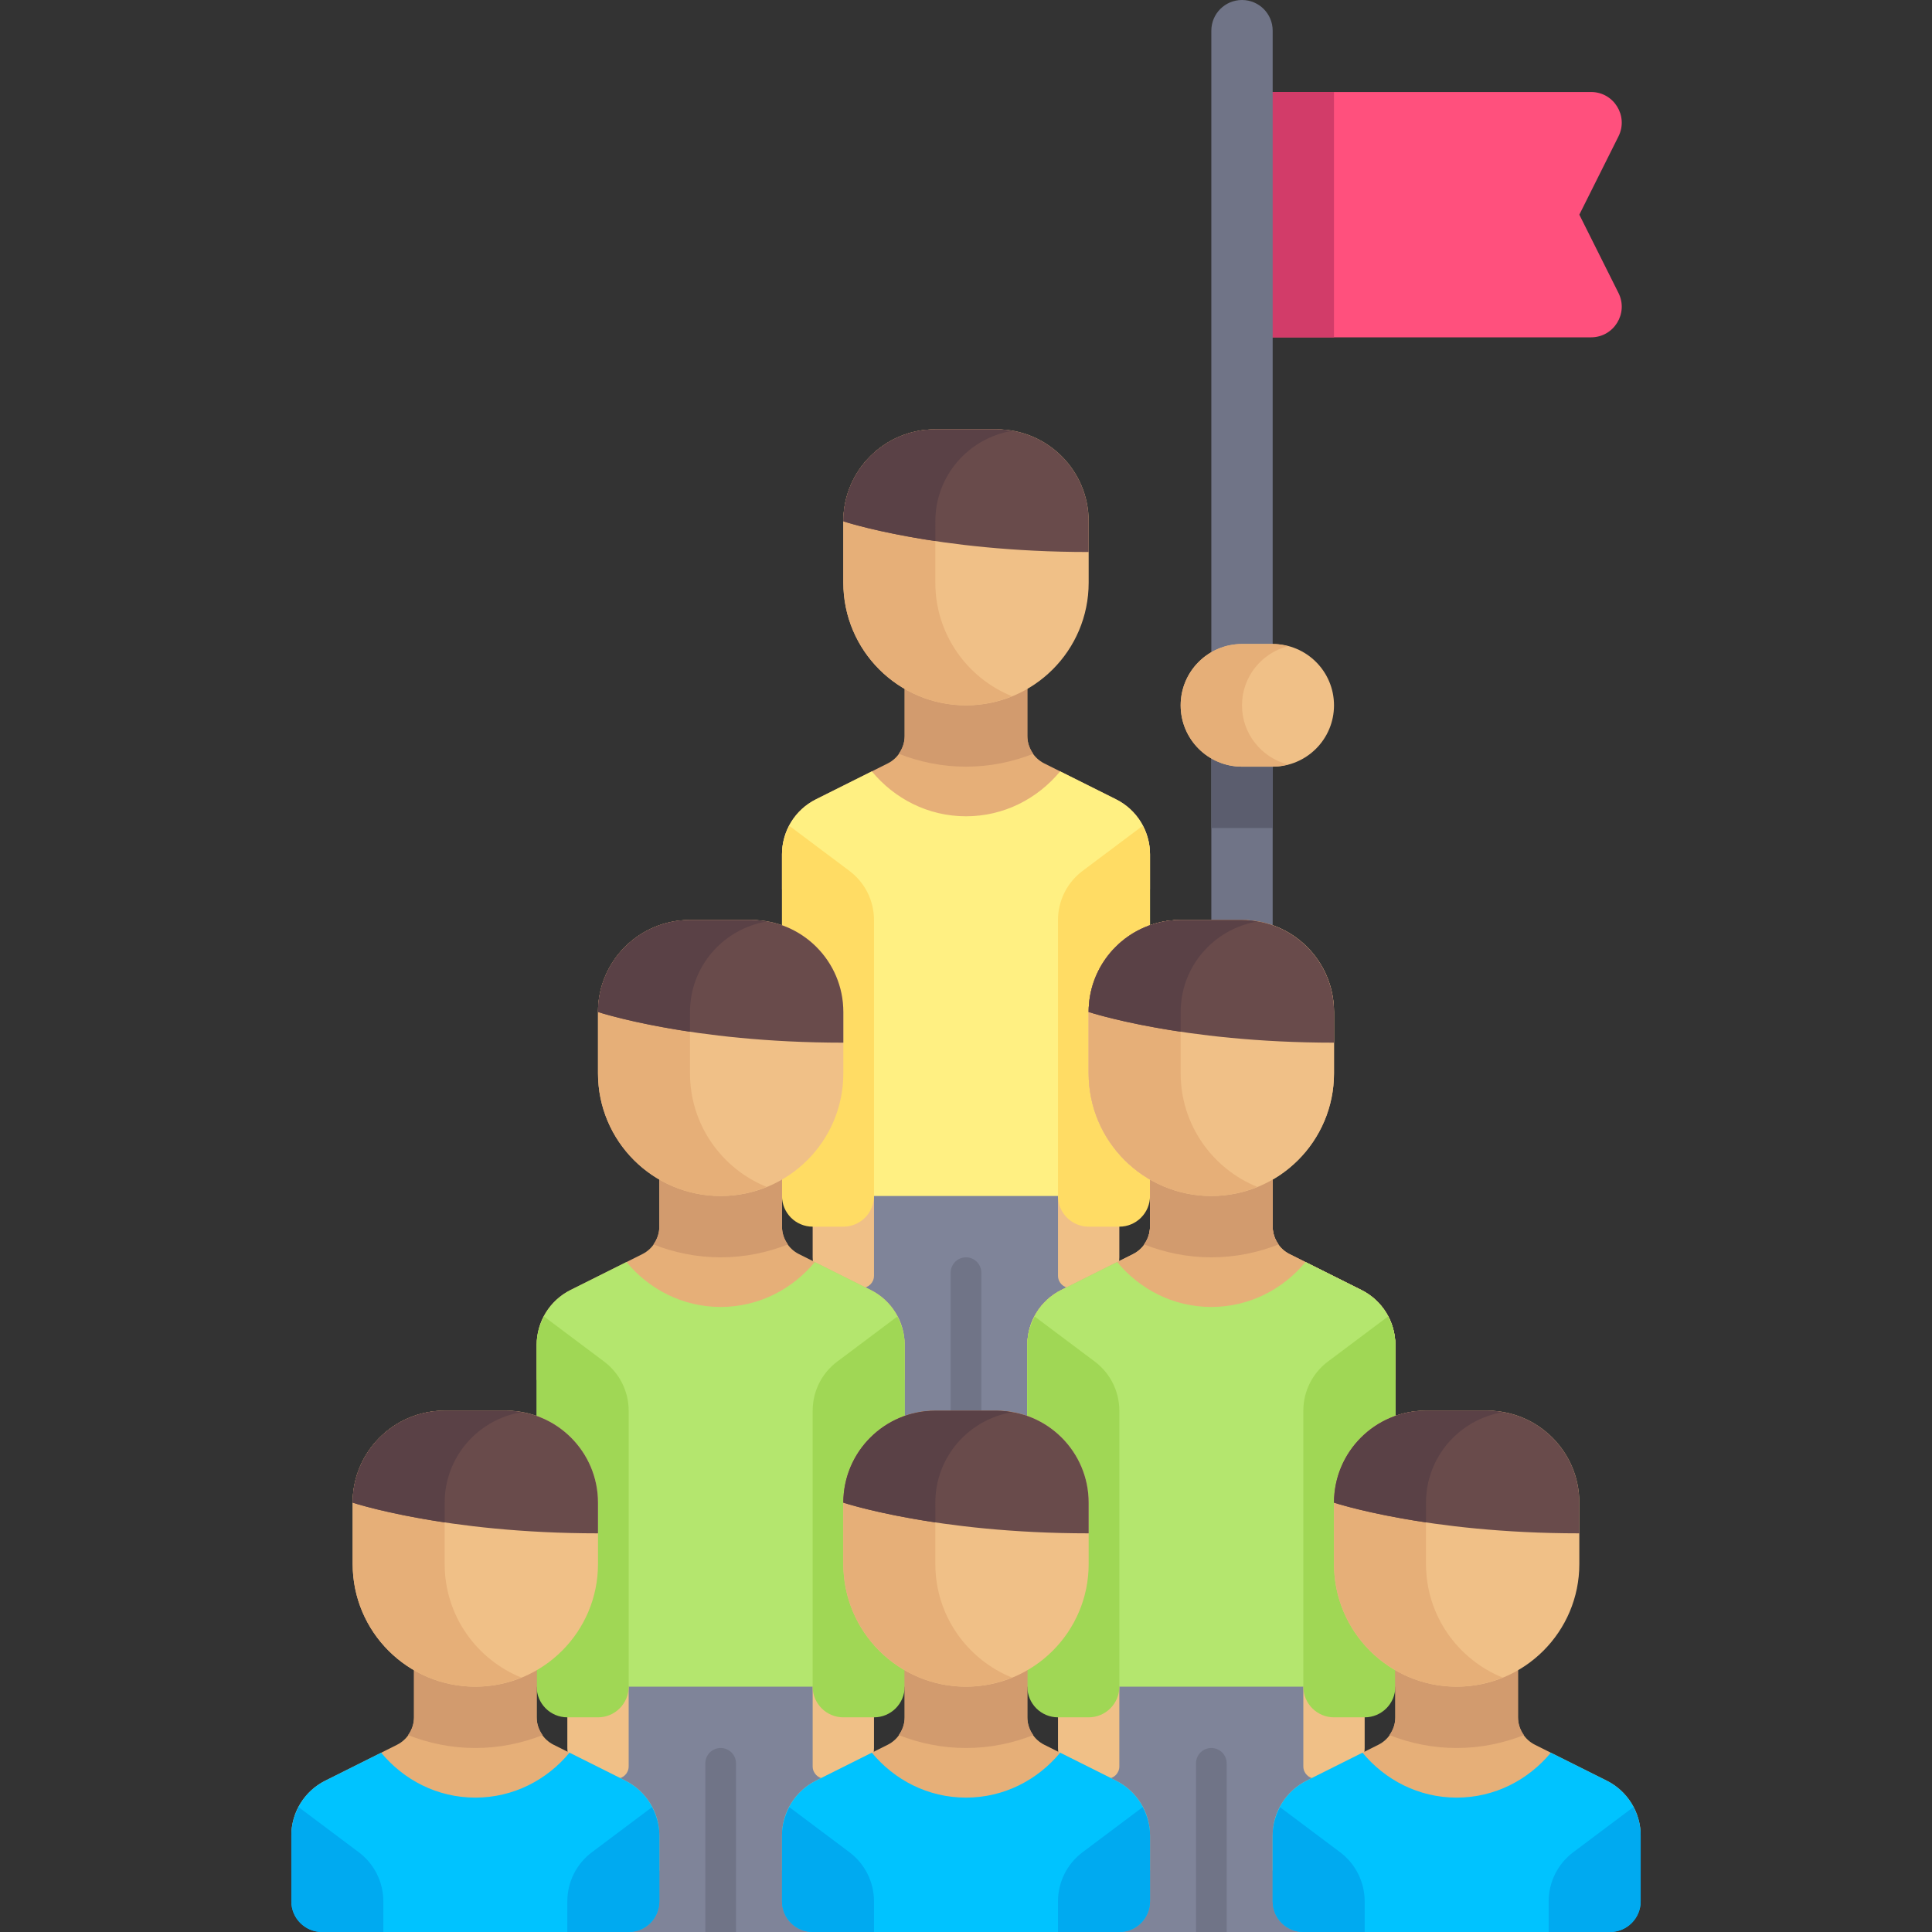 <?xml version="1.0" encoding="iso-8859-1"?>
<!-- Generator: Adobe Illustrator 19.0.0, SVG Export Plug-In . SVG Version: 6.00 Build 0)  -->
<svg version="1.1" id="Layer_1" xmlns="http://www.w3.org/2000/svg" xmlns:xlink="http://www.w3.org/1999/xlink" x="0px" y="0px"
	 viewBox="0 0 512 512" style="enable-background:new 0 0 512 512;" xml:space="preserve">
<rect x="0" y="0" width="512" height="512" fill="#333333" stroke="none"/>
<path style="fill:#FF507D;" d="M421.644,24.381h-92.501v65.016h92.501c6.041,0,9.971-6.358,7.269-11.761L418.54,56.889
	l10.373-20.746C431.615,30.739,427.685,24.381,421.644,24.381z"/>
<rect x="329.14" y="24.381" style="fill:#D23C69;" width="24.381" height="65.02"/>
<path style="fill:#707487;" d="M329.143,365.714c-4.492,0-8.127-3.635-8.127-8.127V8.127c0-4.492,3.635-8.127,8.127-8.127
	s8.127,3.635,8.127,8.127v349.46C337.27,362.079,333.635,365.714,329.143,365.714z"/>
<rect x="321.02" y="195.05" style="fill:#5B5D6E;" width="16.254" height="24.381"/>
<rect x="223.49" y="308.82" style="fill:#7F8499;" width="65.02" height="73.14"/>
<path style="fill:#707487;" d="M256,333.206c-2.244,0-4.063,1.819-4.063,4.063v44.698h8.127V337.27
	C260.064,335.026,258.244,333.206,256,333.206z"/>
<path style="fill:#E6AF78;" d="M295.777,211.832l-19.031-9.516c-2.753-1.376-4.492-4.19-4.492-7.269v-16.254h-32.508v16.254
	c0,3.078-1.739,5.893-4.493,7.269l-19.031,9.516c-5.506,2.753-8.985,8.381-8.985,14.537v9.313h97.524v-9.313
	C304.762,220.213,301.284,214.585,295.777,211.832z"/>
<path style="fill:#FFF082;" d="M295.777,211.832l-14.824-7.412c-5.963,7.212-14.865,11.905-24.953,11.905
	c-10.089,0-18.991-4.693-24.953-11.905l-14.824,7.412c-5.506,2.753-8.985,8.381-8.985,14.538v90.583h97.524V226.37
	C304.762,220.213,301.284,214.585,295.777,211.832z"/>
<path style="fill:#D29B6E;" d="M239.746,178.794v16.254c0,1.734-0.598,3.349-1.572,4.706c5.529,2.182,11.531,3.421,17.826,3.421
	c6.295,0,12.297-1.239,17.826-3.421c-0.974-1.357-1.572-2.972-1.572-4.706v-16.254H239.746z"/>
<path style="fill:#F0C087;" d="M256,186.921L256,186.921c-17.954,0-32.508-14.554-32.508-32.508v-16.254
	c0-13.465,10.916-24.381,24.381-24.381h16.254c13.465,0,24.381,10.916,24.381,24.381v16.254
	C288.508,172.366,273.954,186.921,256,186.921z"/>
<path style="fill:#E6AF78;" d="M247.873,154.413v-16.254c0-12.073,8.797-22.028,20.317-23.971c-1.328-0.224-2.672-0.41-4.063-0.41
	h-16.254c-13.465,0-24.381,10.916-24.381,24.381v16.254c0,17.953,14.554,32.508,32.508,32.508c4.318,0,8.421-0.882,12.19-2.411
	C256.287,179.683,247.873,168.048,247.873,154.413z"/>
<path style="fill:#694B4B;" d="M223.492,138.159c0,0,24.381,8.127,65.016,8.127v-8.127c0-13.465-10.916-24.381-24.381-24.381
	h-16.254C234.408,113.778,223.492,124.693,223.492,138.159L223.492,138.159z"/>
<path style="fill:#5A4146;" d="M247.873,138.159c0-12.073,8.797-22.028,20.317-23.971c-1.328-0.224-2.672-0.41-4.063-0.41h-16.254
	c-13.465,0-24.381,10.916-24.381,24.381c0,0,8.741,2.89,24.381,5.224L247.873,138.159L247.873,138.159z"/>
<g>
	<path style="fill:#F0C087;" d="M228.371,341.333h-4.879c-4.488,0-8.127-3.639-8.127-8.127v-16.254h16.254v21.133
		C231.619,339.879,230.165,341.333,228.371,341.333z"/>
	<path style="fill:#F0C087;" d="M283.629,341.333h4.879c4.488,0,8.127-3.639,8.127-8.127v-16.254h-16.254v21.133
		C280.381,339.879,281.835,341.333,283.629,341.333z"/>
</g>
<g>
	<path style="fill:#FFDC64;" d="M225.117,230.805l-15.914-11.935c-1.2,2.287-1.965,4.817-1.965,7.499v90.583
		c0,4.488,3.639,8.127,8.127,8.127h8.127c4.488,0,8.127-3.639,8.127-8.127V243.81C231.619,238.693,229.21,233.875,225.117,230.805z"
		/>
	<path style="fill:#FFDC64;" d="M286.883,230.805c-4.093,3.07-6.502,7.888-6.502,13.004v73.143c0,4.488,3.639,8.127,8.127,8.127
		h8.127c4.488,0,8.127-3.639,8.127-8.127V226.37c0-2.682-0.764-5.212-1.965-7.499L286.883,230.805z"/>
</g>
<path id="SVGCleanerId_0" style="fill:#E6AF78;" d="M360.793,341.864l-19.031-9.516c-2.753-1.376-4.492-4.19-4.492-7.269v-16.254
	h-32.508v16.254c0,3.078-1.739,5.893-4.493,7.269l-19.031,9.516c-5.506,2.753-8.985,8.381-8.985,14.537v9.314h97.524v-9.314
	C369.778,350.245,366.3,344.617,360.793,341.864z"/>
<path style="fill:#B4E66E;" d="M360.793,341.864l-14.824-7.412c-5.963,7.212-14.865,11.905-24.953,11.905
	c-10.089,0-18.991-4.693-24.953-11.905l-14.824,7.412c-5.506,2.753-8.985,8.381-8.985,14.538v82.456
	c0,4.488,3.639,8.127,8.127,8.127h81.27c4.488,0,8.127-3.639,8.127-8.127v-82.456C369.778,350.245,366.3,344.617,360.793,341.864z"
	/>
<path id="SVGCleanerId_1" style="fill:#D29B6E;" d="M304.762,308.825v16.254c0,1.734-0.598,3.349-1.572,4.706
	c5.529,2.182,11.531,3.421,17.826,3.421s12.297-1.239,17.826-3.421c-0.974-1.357-1.572-2.972-1.572-4.706v-16.254H304.762z"/>
<path id="SVGCleanerId_2" style="fill:#F0C087;" d="M321.016,316.952L321.016,316.952c-17.954,0-32.508-14.554-32.508-32.508V268.19
	c0-13.465,10.916-24.381,24.381-24.381h16.254c13.465,0,24.381,10.916,24.381,24.381v16.254
	C353.524,302.398,338.97,316.952,321.016,316.952z"/>
<path id="SVGCleanerId_3" style="fill:#E6AF78;" d="M312.889,284.444V268.19c0-12.073,8.797-22.028,20.317-23.971
	c-1.328-0.224-2.672-0.41-4.063-0.41h-16.254c-13.465,0-24.381,10.916-24.381,24.381v16.254c0,17.953,14.554,32.508,32.508,32.508
	c4.318,0,8.421-0.882,12.19-2.411C321.303,309.714,312.889,298.08,312.889,284.444z"/>
<path id="SVGCleanerId_4" style="fill:#694B4B;" d="M288.508,268.19c0,0,24.381,8.127,65.016,8.127v-8.127
	c0-13.465-10.916-24.381-24.381-24.381h-16.254C299.424,243.81,288.508,254.725,288.508,268.19L288.508,268.19z"/>
<path id="SVGCleanerId_5" style="fill:#5A4146;" d="M312.889,268.19c0-12.073,8.797-22.028,20.317-23.971
	c-1.328-0.224-2.672-0.41-4.063-0.41h-16.254c-13.465,0-24.381,10.916-24.381,24.381c0,0,8.741,2.89,24.381,5.224V268.19z"/>
<g>
	<path style="fill:#A0D755;" d="M290.133,360.837l-15.914-11.935c-1.2,2.287-1.965,4.817-1.965,7.499v82.456
		c0,4.488,3.639,8.127,8.127,8.127h16.254v-73.143C296.635,368.725,294.226,363.907,290.133,360.837z"/>
	<path style="fill:#A0D755;" d="M351.899,360.837c-4.093,3.07-6.502,7.888-6.502,13.004v73.143h16.254
		c4.488,0,8.127-3.639,8.127-8.127v-82.456c0-2.682-0.764-5.212-1.965-7.499L351.899,360.837z"/>
</g>
<rect x="158.48" y="438.86" style="fill:#7F8499;" width="65.02" height="73.14"/>
<path style="fill:#707487;" d="M190.984,463.238c-2.244,0-4.063,1.819-4.063,4.063V512h8.127v-44.698
	C195.048,465.058,193.228,463.238,190.984,463.238z"/>
<path style="fill:#E6AF78;" d="M230.761,341.864l-19.031-9.516c-2.753-1.376-4.492-4.19-4.492-7.269v-16.254H174.73v16.254
	c0,3.078-1.739,5.893-4.493,7.269l-19.031,9.516c-5.506,2.753-8.985,8.381-8.985,14.537v9.314h97.524v-9.314
	C239.746,350.245,236.268,344.617,230.761,341.864z"/>
<path style="fill:#B4E66E;" d="M230.761,341.864l-14.824-7.412c-5.963,7.212-14.865,11.905-24.953,11.905
	s-18.991-4.693-24.953-11.905l-14.824,7.412c-5.506,2.753-8.985,8.381-8.985,14.538v90.583h97.524v-90.583
	C239.746,350.245,236.268,344.617,230.761,341.864z"/>
<path style="fill:#D29B6E;" d="M174.73,308.825v16.254c0,1.734-0.598,3.349-1.572,4.706c5.529,2.182,11.531,3.421,17.826,3.421
	s12.297-1.239,17.826-3.421c-0.974-1.357-1.572-2.972-1.572-4.706v-16.254H174.73z"/>
<path style="fill:#F0C087;" d="M190.984,316.952L190.984,316.952c-17.954,0-32.508-14.554-32.508-32.508V268.19
	c0-13.465,10.916-24.381,24.381-24.381h16.254c13.465,0,24.381,10.916,24.381,24.381v16.254
	C223.492,302.398,208.938,316.952,190.984,316.952z"/>
<path style="fill:#E6AF78;" d="M182.857,284.444V268.19c0-12.073,8.797-22.028,20.317-23.971c-1.328-0.224-2.672-0.41-4.063-0.41
	h-16.254c-13.465,0-24.381,10.916-24.381,24.381v16.254c0,17.953,14.554,32.508,32.508,32.508c4.318,0,8.421-0.882,12.19-2.411
	C191.271,309.714,182.857,298.08,182.857,284.444z"/>
<path style="fill:#694B4B;" d="M158.476,268.19c0,0,24.381,8.127,65.016,8.127v-8.127c0-13.465-10.916-24.381-24.381-24.381h-16.254
	C169.392,243.81,158.476,254.725,158.476,268.19L158.476,268.19z"/>
<path style="fill:#5A4146;" d="M182.857,268.19c0-12.073,8.797-22.028,20.317-23.971c-1.328-0.224-2.672-0.41-4.063-0.41h-16.254
	c-13.465,0-24.381,10.916-24.381,24.381c0,0,8.741,2.89,24.381,5.224V268.19z"/>
<g>
	<path style="fill:#F0C087;" d="M163.355,471.365h-4.879c-4.488,0-8.127-3.639-8.127-8.127v-16.254h16.254v21.133
		C166.603,469.911,165.149,471.365,163.355,471.365z"/>
	<path style="fill:#F0C087;" d="M218.613,471.365h4.879c4.488,0,8.127-3.639,8.127-8.127v-16.254h-16.254v21.133
		C215.365,469.911,216.819,471.365,218.613,471.365z"/>
</g>
<g>
	<path style="fill:#A0D755;" d="M160.101,360.837l-15.914-11.935c-1.2,2.287-1.965,4.817-1.965,7.499v90.583
		c0,4.488,3.639,8.127,8.127,8.127h8.127c4.488,0,8.127-3.639,8.127-8.127v-73.143C166.603,368.725,164.194,363.907,160.101,360.837
		z"/>
	<path style="fill:#A0D755;" d="M221.867,360.837c-4.093,3.07-6.502,7.888-6.502,13.004v73.143c0,4.488,3.639,8.127,8.127,8.127
		h8.127c4.488,0,8.127-3.639,8.127-8.127v-90.583c0-2.682-0.764-5.212-1.965-7.499L221.867,360.837z"/>
</g>
<rect x="288.51" y="438.86" style="fill:#7F8499;" width="65.02" height="73.14"/>
<path style="fill:#707487;" d="M321.016,463.238c-2.244,0-4.063,1.819-4.063,4.063V512h8.127v-44.698
	C325.079,465.058,323.26,463.238,321.016,463.238z"/>
<g>
	<path id="SVGCleanerId_0_1_" style="fill:#E6AF78;" d="M360.793,341.864l-19.031-9.516c-2.753-1.376-4.492-4.19-4.492-7.269
		v-16.254h-32.508v16.254c0,3.078-1.739,5.893-4.493,7.269l-19.031,9.516c-5.506,2.753-8.985,8.381-8.985,14.537v9.314h97.524
		v-9.314C369.778,350.245,366.3,344.617,360.793,341.864z"/>
</g>
<path style="fill:#B4E66E;" d="M360.793,341.864l-14.824-7.412c-5.963,7.212-14.865,11.905-24.953,11.905
	c-10.089,0-18.991-4.693-24.953-11.905l-14.824,7.412c-5.506,2.753-8.985,8.381-8.985,14.538v90.583h97.524v-90.583
	C369.778,350.245,366.3,344.617,360.793,341.864z"/>
<g>
	<path id="SVGCleanerId_1_1_" style="fill:#D29B6E;" d="M304.762,308.825v16.254c0,1.734-0.598,3.349-1.572,4.706
		c5.529,2.182,11.531,3.421,17.826,3.421s12.297-1.239,17.826-3.421c-0.974-1.357-1.572-2.972-1.572-4.706v-16.254H304.762z"/>
</g>
<g>
	<path id="SVGCleanerId_2_1_" style="fill:#F0C087;" d="M321.016,316.952L321.016,316.952c-17.954,0-32.508-14.554-32.508-32.508
		V268.19c0-13.465,10.916-24.381,24.381-24.381h16.254c13.465,0,24.381,10.916,24.381,24.381v16.254
		C353.524,302.398,338.97,316.952,321.016,316.952z"/>
</g>
<g>
	<path id="SVGCleanerId_3_1_" style="fill:#E6AF78;" d="M312.889,284.444V268.19c0-12.073,8.797-22.028,20.317-23.971
		c-1.328-0.224-2.672-0.41-4.063-0.41h-16.254c-13.465,0-24.381,10.916-24.381,24.381v16.254c0,17.953,14.554,32.508,32.508,32.508
		c4.318,0,8.421-0.882,12.19-2.411C321.303,309.714,312.889,298.08,312.889,284.444z"/>
</g>
<g>
	<path id="SVGCleanerId_4_1_" style="fill:#694B4B;" d="M288.508,268.19c0,0,24.381,8.127,65.016,8.127v-8.127
		c0-13.465-10.916-24.381-24.381-24.381h-16.254C299.424,243.81,288.508,254.725,288.508,268.19L288.508,268.19z"/>
</g>
<g>
	<path id="SVGCleanerId_5_1_" style="fill:#5A4146;" d="M312.889,268.19c0-12.073,8.797-22.028,20.317-23.971
		c-1.328-0.224-2.672-0.41-4.063-0.41h-16.254c-13.465,0-24.381,10.916-24.381,24.381c0,0,8.741,2.89,24.381,5.224V268.19z"/>
</g>
<g>
	<path style="fill:#F0C087;" d="M293.387,471.365h-4.879c-4.488,0-8.127-3.639-8.127-8.127v-16.254h16.254v21.133
		C296.635,469.911,295.181,471.365,293.387,471.365z"/>
	<path style="fill:#F0C087;" d="M348.645,471.365h4.879c4.488,0,8.127-3.639,8.127-8.127v-16.254h-16.254v21.133
		C345.397,469.911,346.851,471.365,348.645,471.365z"/>
</g>
<g>
	<path style="fill:#A0D755;" d="M290.133,360.837l-15.914-11.935c-1.2,2.287-1.965,4.817-1.965,7.499v90.583
		c0,4.488,3.639,8.127,8.127,8.127h8.127c4.488,0,8.127-3.639,8.127-8.127v-73.143C296.635,368.725,294.226,363.907,290.133,360.837
		z"/>
	<path style="fill:#A0D755;" d="M351.899,360.837c-4.093,3.07-6.502,7.888-6.502,13.004v73.143c0,4.488,3.639,8.127,8.127,8.127
		h8.127c4.488,0,8.127-3.639,8.127-8.127v-90.583c0-2.682-0.764-5.212-1.965-7.499L351.899,360.837z"/>
</g>
<path style="fill:#E6AF78;" d="M165.746,471.896l-19.031-9.516c-2.753-1.376-4.492-4.19-4.492-7.269v-16.254h-32.508v16.254
	c0,3.078-1.739,5.893-4.493,7.269l-19.031,9.516c-5.506,2.753-8.985,8.381-8.985,14.537v9.314h97.524v-9.314
	C174.73,480.277,171.252,474.649,165.746,471.896z"/>
<path style="fill:#00C3FF;" d="M165.746,471.895l-14.824-7.412c-5.963,7.212-14.865,11.905-24.953,11.905
	s-18.991-4.693-24.953-11.905l-14.824,7.412c-5.506,2.753-8.985,8.381-8.985,14.538v17.44c0,4.488,3.639,8.127,8.127,8.127h81.27
	c4.488,0,8.127-3.639,8.127-8.127v-17.44C174.73,480.277,171.252,474.649,165.746,471.895z"/>
<path style="fill:#D29B6E;" d="M109.714,438.857v16.254c0,1.734-0.598,3.349-1.572,4.706c5.529,2.182,11.531,3.421,17.826,3.421
	c6.295,0,12.297-1.239,17.826-3.421c-0.974-1.357-1.572-2.972-1.572-4.706v-16.254H109.714z"/>
<path style="fill:#F0C087;" d="M125.968,446.984L125.968,446.984c-17.954,0-32.508-14.554-32.508-32.508v-16.254
	c0-13.465,10.916-24.381,24.381-24.381h16.254c13.465,0,24.381,10.916,24.381,24.381v16.254
	C158.476,432.43,143.922,446.984,125.968,446.984z"/>
<path style="fill:#E6AF78;" d="M117.841,414.476v-16.254c0-12.073,8.797-22.028,20.317-23.971c-1.328-0.224-2.672-0.41-4.063-0.41
	h-16.254c-13.465,0-24.381,10.916-24.381,24.381v16.254c0,17.953,14.554,32.508,32.508,32.508c4.318,0,8.421-0.882,12.19-2.411
	C126.255,439.746,117.841,428.112,117.841,414.476z"/>
<path style="fill:#694B4B;" d="M93.46,398.222c0,0,24.381,8.127,65.016,8.127v-8.127c0-13.465-10.916-24.381-24.381-24.381h-16.254
	C104.376,373.841,93.46,384.757,93.46,398.222L93.46,398.222z"/>
<path style="fill:#5A4146;" d="M117.841,398.222c0-12.073,8.797-22.028,20.317-23.971c-1.328-0.224-2.672-0.41-4.063-0.41h-16.254
	c-13.465,0-24.381,10.916-24.381,24.381c0,0,8.741,2.89,24.381,5.224V398.222z"/>
<g>
	<path style="fill:#00AAF0;" d="M95.085,490.869l-15.914-11.935c-1.2,2.287-1.965,4.817-1.965,7.499v17.44
		c0,4.488,3.639,8.127,8.127,8.127h16.254v-8.127C101.587,498.757,99.178,493.939,95.085,490.869z"/>
	<path style="fill:#00AAF0;" d="M156.852,490.869c-4.093,3.07-6.502,7.888-6.502,13.004V512h16.254c4.488,0,8.127-3.639,8.127-8.127
		v-17.44c0-2.682-0.764-5.212-1.965-7.499L156.852,490.869z"/>
</g>
<path style="fill:#E6AF78;" d="M295.777,471.896l-19.031-9.516c-2.753-1.376-4.492-4.19-4.492-7.269v-16.254h-32.508v16.254
	c0,3.078-1.739,5.893-4.493,7.269l-19.031,9.516c-5.506,2.753-8.985,8.381-8.985,14.537v9.314h97.524v-9.314
	C304.762,480.277,301.284,474.649,295.777,471.896z"/>
<path style="fill:#00C3FF;" d="M295.777,471.895l-14.824-7.412c-5.963,7.212-14.865,11.905-24.953,11.905
	c-10.089,0-18.991-4.693-24.953-11.905l-14.824,7.412c-5.506,2.753-8.985,8.381-8.985,14.538v17.44c0,4.488,3.639,8.127,8.127,8.127
	h81.27c4.488,0,8.127-3.639,8.127-8.127v-17.44C304.762,480.277,301.284,474.649,295.777,471.895z"/>
<path style="fill:#D29B6E;" d="M239.746,438.857v16.254c0,1.734-0.598,3.349-1.572,4.706c5.529,2.182,11.531,3.421,17.826,3.421
	c6.295,0,12.297-1.239,17.826-3.421c-0.974-1.357-1.572-2.972-1.572-4.706v-16.254H239.746z"/>
<path style="fill:#F0C087;" d="M256,446.984L256,446.984c-17.954,0-32.508-14.554-32.508-32.508v-16.254
	c0-13.465,10.916-24.381,24.381-24.381h16.254c13.465,0,24.381,10.916,24.381,24.381v16.254
	C288.508,432.43,273.954,446.984,256,446.984z"/>
<path style="fill:#E6AF78;" d="M247.873,414.476v-16.254c0-12.073,8.797-22.028,20.317-23.971c-1.328-0.224-2.672-0.41-4.063-0.41
	h-16.254c-13.465,0-24.381,10.916-24.381,24.381v16.254c0,17.953,14.554,32.508,32.508,32.508c4.318,0,8.421-0.882,12.19-2.411
	C256.287,439.746,247.873,428.112,247.873,414.476z"/>
<path style="fill:#694B4B;" d="M223.492,398.222c0,0,24.381,8.127,65.016,8.127v-8.127c0-13.465-10.916-24.381-24.381-24.381
	h-16.254C234.408,373.841,223.492,384.757,223.492,398.222L223.492,398.222z"/>
<path style="fill:#5A4146;" d="M247.873,398.222c0-12.073,8.797-22.028,20.317-23.971c-1.328-0.224-2.672-0.41-4.063-0.41h-16.254
	c-13.465,0-24.381,10.916-24.381,24.381c0,0,8.741,2.89,24.381,5.224L247.873,398.222L247.873,398.222z"/>
<g>
	<path style="fill:#00AAF0;" d="M225.117,490.869l-15.914-11.935c-1.2,2.287-1.965,4.817-1.965,7.499v17.44
		c0,4.488,3.639,8.127,8.127,8.127h16.254v-8.127C231.619,498.757,229.21,493.939,225.117,490.869z"/>
	<path style="fill:#00AAF0;" d="M286.883,490.869c-4.093,3.07-6.502,7.888-6.502,13.004V512h16.254c4.488,0,8.127-3.639,8.127-8.127
		v-17.44c0-2.682-0.764-5.212-1.965-7.499L286.883,490.869z"/>
</g>
<path style="fill:#E6AF78;" d="M425.809,471.896l-19.031-9.516c-2.753-1.376-4.492-4.19-4.492-7.269v-16.254h-32.508v16.254
	c0,3.078-1.739,5.893-4.493,7.269l-19.031,9.516c-5.506,2.753-8.985,8.381-8.985,14.537v9.314h97.524v-9.314
	C434.794,480.277,431.315,474.649,425.809,471.896z"/>
<path style="fill:#00C3FF;" d="M425.809,471.895l-14.824-7.412c-5.963,7.212-14.865,11.905-24.953,11.905
	c-10.089,0-18.991-4.693-24.953-11.905l-14.824,7.412c-5.506,2.753-8.985,8.381-8.985,14.538v17.44c0,4.488,3.639,8.127,8.127,8.127
	h81.27c4.488,0,8.127-3.639,8.127-8.127v-17.44C434.794,480.277,431.315,474.649,425.809,471.895z"/>
<path style="fill:#D29B6E;" d="M369.778,438.857v16.254c0,1.734-0.598,3.349-1.572,4.706c5.529,2.182,11.531,3.421,17.826,3.421
	s12.297-1.239,17.826-3.421c-0.974-1.357-1.572-2.972-1.572-4.706v-16.254H369.778z"/>
<path style="fill:#F0C087;" d="M386.032,446.984L386.032,446.984c-17.954,0-32.508-14.554-32.508-32.508v-16.254
	c0-13.465,10.916-24.381,24.381-24.381h16.254c13.465,0,24.381,10.916,24.381,24.381v16.254
	C418.54,432.43,403.985,446.984,386.032,446.984z"/>
<path style="fill:#E6AF78;" d="M377.905,414.476v-16.254c0-12.073,8.797-22.028,20.317-23.971c-1.328-0.224-2.672-0.41-4.063-0.41
	h-16.254c-13.465,0-24.381,10.916-24.381,24.381v16.254c0,17.953,14.554,32.508,32.508,32.508c4.318,0,8.421-0.882,12.19-2.411
	C386.318,439.746,377.905,428.112,377.905,414.476z"/>
<path style="fill:#694B4B;" d="M353.524,398.222c0,0,24.381,8.127,65.016,8.127v-8.127c0-13.465-10.916-24.381-24.381-24.381
	h-16.254C364.44,373.841,353.524,384.757,353.524,398.222L353.524,398.222z"/>
<path style="fill:#5A4146;" d="M377.905,398.222c0-12.073,8.797-22.028,20.317-23.971c-1.328-0.224-2.672-0.41-4.063-0.41h-16.254
	c-13.465,0-24.381,10.916-24.381,24.381c0,0,8.741,2.89,24.381,5.224V398.222z"/>
<g>
	<path style="fill:#00AAF0;" d="M355.148,490.869l-15.914-11.935c-1.2,2.287-1.965,4.817-1.965,7.499v17.44
		c0,4.488,3.639,8.127,8.127,8.127h16.254v-8.127C361.651,498.757,359.242,493.939,355.148,490.869z"/>
	<path style="fill:#00AAF0;" d="M416.915,490.869c-4.093,3.07-6.502,7.888-6.502,13.004V512h16.254c4.488,0,8.127-3.639,8.127-8.127
		v-17.44c0-2.682-0.764-5.212-1.965-7.499L416.915,490.869z"/>
</g>
<path style="fill:#F0C087;" d="M337.27,203.175h-8.127c-8.977,0-16.254-7.277-16.254-16.254l0,0c0-8.977,7.277-16.254,16.254-16.254
	h8.127c8.977,0,16.254,7.277,16.254,16.254l0,0C353.524,195.897,346.247,203.175,337.27,203.175z"/>
<path style="fill:#E6AF78;" d="M329.143,186.921c0-7.565,5.192-13.867,12.19-15.679c-1.306-0.339-2.652-0.575-4.064-0.575h-8.127
	c-8.977,0-16.254,7.277-16.254,16.254c0,8.976,7.277,16.254,16.254,16.254h8.127c1.412,0,2.757-0.236,4.064-0.575
	C334.335,200.788,329.143,194.486,329.143,186.921z"/>
<g>
</g>
<g>
</g>
<g>
</g>
<g>
</g>
<g>
</g>
<g>
</g>
<g>
</g>
<g>
</g>
<g>
</g>
<g>
</g>
<g>
</g>
<g>
</g>
<g>
</g>
<g>
</g>
<g>
</g>
</svg>
